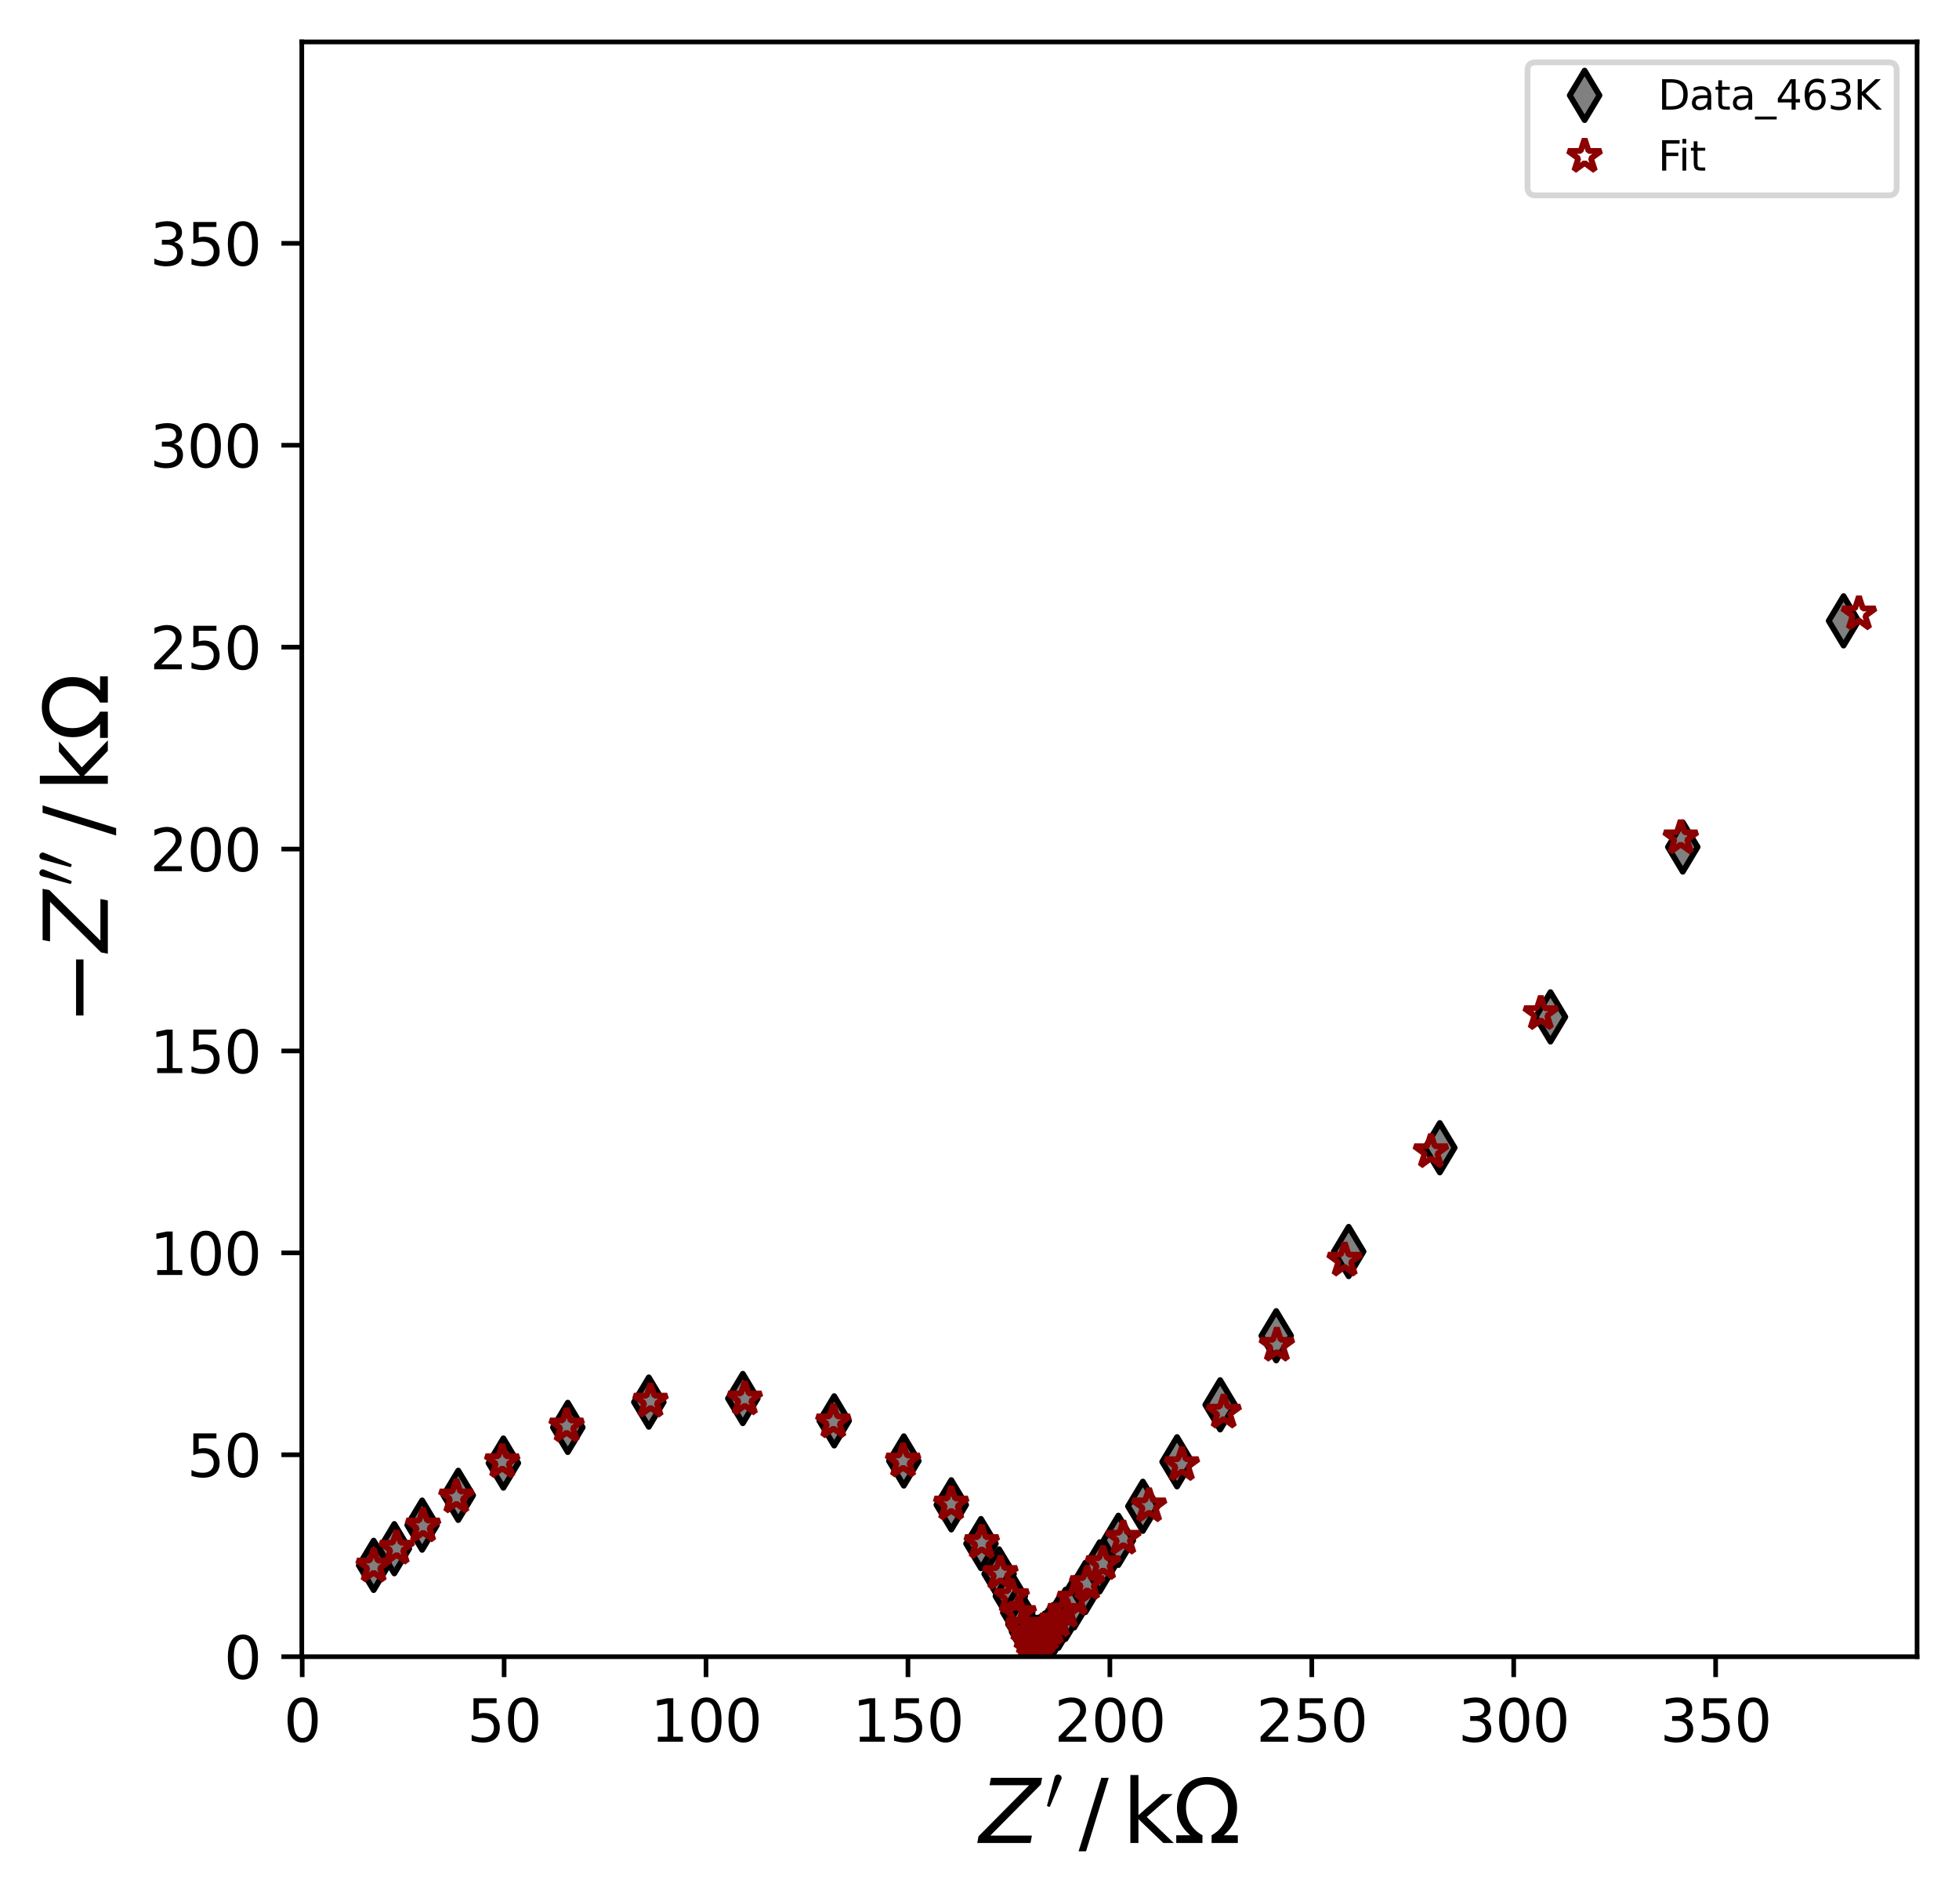<?xml version="1.0" encoding="utf-8" standalone="no"?>
<!DOCTYPE svg PUBLIC "-//W3C//DTD SVG 1.1//EN"
  "http://www.w3.org/Graphics/SVG/1.1/DTD/svg11.dtd">
<svg xmlns:xlink="http://www.w3.org/1999/xlink" width="336.274pt" height="326.795pt" viewBox="0 0 336.274 326.795" xmlns="http://www.w3.org/2000/svg" version="1.1">
 <defs>
  <style type="text/css">*{stroke-linejoin: round; stroke-linecap: butt}</style>
 </defs>
 <g id="figure_1">
  <g id="patch_1">
   <path d="M 0 326.795 
L 336.274 326.795 
L 336.274 0 
L 0 0 
z
" style="fill: #ffffff"/>
  </g>
  <g id="axes_1">
   <g id="patch_2">
    <path d="M 51.805 284.4 
L 329.074 284.4 
L 329.074 7.2 
L 51.805 7.2 
z
" style="fill: #ffffff"/>
   </g>
   <g id="matplotlib.axis_1">
    <g id="xtick_1">
     <g id="line2d_1">
      <defs>
       <path id="m4d50054635" d="M 0 0 
L 0 3.5 
" style="stroke: #000000; stroke-width: 0.8"/>
      </defs>
      <g>
       <use xlink:href="#m4d50054635" x="51.874" y="284.4" style="stroke: #000000; stroke-width: 0.8"/>
      </g>
     </g>
     <g id="text_1">
      <!-- 0 -->
      <g transform="translate(48.693 298.998) scale(0.1 -0.1)">
       <defs>
        <path id="DejaVuSans-30" d="M 2034 4250 
Q 1547 4250 1301 3770 
Q 1056 3291 1056 2328 
Q 1056 1369 1301 889 
Q 1547 409 2034 409 
Q 2525 409 2770 889 
Q 3016 1369 3016 2328 
Q 3016 3291 2770 3770 
Q 2525 4250 2034 4250 
z
M 2034 4750 
Q 2819 4750 3233 4129 
Q 3647 3509 3647 2328 
Q 3647 1150 3233 529 
Q 2819 -91 2034 -91 
Q 1250 -91 836 529 
Q 422 1150 422 2328 
Q 422 3509 836 4129 
Q 1250 4750 2034 4750 
z
" transform="scale(0.016)"/>
       </defs>
       <use xlink:href="#DejaVuSans-30"/>
      </g>
     </g>
    </g>
    <g id="xtick_2">
     <g id="line2d_2">
      <g>
       <use xlink:href="#m4d50054635" x="86.535" y="284.4" style="stroke: #000000; stroke-width: 0.8"/>
      </g>
     </g>
     <g id="text_2">
      <!-- 50 -->
      <g transform="translate(80.172 298.998) scale(0.1 -0.1)">
       <defs>
        <path id="DejaVuSans-35" d="M 691 4666 
L 3169 4666 
L 3169 4134 
L 1269 4134 
L 1269 2991 
Q 1406 3038 1543 3061 
Q 1681 3084 1819 3084 
Q 2600 3084 3056 2656 
Q 3513 2228 3513 1497 
Q 3513 744 3044 326 
Q 2575 -91 1722 -91 
Q 1428 -91 1123 -41 
Q 819 9 494 109 
L 494 744 
Q 775 591 1075 516 
Q 1375 441 1709 441 
Q 2250 441 2565 725 
Q 2881 1009 2881 1497 
Q 2881 1984 2565 2268 
Q 2250 2553 1709 2553 
Q 1456 2553 1204 2497 
Q 953 2441 691 2322 
L 691 4666 
z
" transform="scale(0.016)"/>
       </defs>
       <use xlink:href="#DejaVuSans-35"/>
       <use xlink:href="#DejaVuSans-30" transform="translate(63.623 0)"/>
      </g>
     </g>
    </g>
    <g id="xtick_3">
     <g id="line2d_3">
      <g>
       <use xlink:href="#m4d50054635" x="121.195" y="284.4" style="stroke: #000000; stroke-width: 0.8"/>
      </g>
     </g>
     <g id="text_3">
      <!-- 100 -->
      <g transform="translate(111.652 298.998) scale(0.1 -0.1)">
       <defs>
        <path id="DejaVuSans-31" d="M 794 531 
L 1825 531 
L 1825 4091 
L 703 3866 
L 703 4441 
L 1819 4666 
L 2450 4666 
L 2450 531 
L 3481 531 
L 3481 0 
L 794 0 
L 794 531 
z
" transform="scale(0.016)"/>
       </defs>
       <use xlink:href="#DejaVuSans-31"/>
       <use xlink:href="#DejaVuSans-30" transform="translate(63.623 0)"/>
       <use xlink:href="#DejaVuSans-30" transform="translate(127.246 0)"/>
      </g>
     </g>
    </g>
    <g id="xtick_4">
     <g id="line2d_4">
      <g>
       <use xlink:href="#m4d50054635" x="155.856" y="284.4" style="stroke: #000000; stroke-width: 0.8"/>
      </g>
     </g>
     <g id="text_4">
      <!-- 150 -->
      <g transform="translate(146.312 298.998) scale(0.1 -0.1)">
       <use xlink:href="#DejaVuSans-31"/>
       <use xlink:href="#DejaVuSans-35" transform="translate(63.623 0)"/>
       <use xlink:href="#DejaVuSans-30" transform="translate(127.246 0)"/>
      </g>
     </g>
    </g>
    <g id="xtick_5">
     <g id="line2d_5">
      <g>
       <use xlink:href="#m4d50054635" x="190.517" y="284.4" style="stroke: #000000; stroke-width: 0.8"/>
      </g>
     </g>
     <g id="text_5">
      <!-- 200 -->
      <g transform="translate(180.973 298.998) scale(0.1 -0.1)">
       <defs>
        <path id="DejaVuSans-32" d="M 1228 531 
L 3431 531 
L 3431 0 
L 469 0 
L 469 531 
Q 828 903 1448 1529 
Q 2069 2156 2228 2338 
Q 2531 2678 2651 2914 
Q 2772 3150 2772 3378 
Q 2772 3750 2511 3984 
Q 2250 4219 1831 4219 
Q 1534 4219 1204 4116 
Q 875 4013 500 3803 
L 500 4441 
Q 881 4594 1212 4672 
Q 1544 4750 1819 4750 
Q 2544 4750 2975 4387 
Q 3406 4025 3406 3419 
Q 3406 3131 3298 2873 
Q 3191 2616 2906 2266 
Q 2828 2175 2409 1742 
Q 1991 1309 1228 531 
z
" transform="scale(0.016)"/>
       </defs>
       <use xlink:href="#DejaVuSans-32"/>
       <use xlink:href="#DejaVuSans-30" transform="translate(63.623 0)"/>
       <use xlink:href="#DejaVuSans-30" transform="translate(127.246 0)"/>
      </g>
     </g>
    </g>
    <g id="xtick_6">
     <g id="line2d_6">
      <g>
       <use xlink:href="#m4d50054635" x="225.178" y="284.4" style="stroke: #000000; stroke-width: 0.8"/>
      </g>
     </g>
     <g id="text_6">
      <!-- 250 -->
      <g transform="translate(215.634 298.998) scale(0.1 -0.1)">
       <use xlink:href="#DejaVuSans-32"/>
       <use xlink:href="#DejaVuSans-35" transform="translate(63.623 0)"/>
       <use xlink:href="#DejaVuSans-30" transform="translate(127.246 0)"/>
      </g>
     </g>
    </g>
    <g id="xtick_7">
     <g id="line2d_7">
      <g>
       <use xlink:href="#m4d50054635" x="259.838" y="284.4" style="stroke: #000000; stroke-width: 0.8"/>
      </g>
     </g>
     <g id="text_7">
      <!-- 300 -->
      <g transform="translate(250.295 298.998) scale(0.1 -0.1)">
       <defs>
        <path id="DejaVuSans-33" d="M 2597 2516 
Q 3050 2419 3304 2112 
Q 3559 1806 3559 1356 
Q 3559 666 3084 287 
Q 2609 -91 1734 -91 
Q 1441 -91 1130 -33 
Q 819 25 488 141 
L 488 750 
Q 750 597 1062 519 
Q 1375 441 1716 441 
Q 2309 441 2620 675 
Q 2931 909 2931 1356 
Q 2931 1769 2642 2001 
Q 2353 2234 1838 2234 
L 1294 2234 
L 1294 2753 
L 1863 2753 
Q 2328 2753 2575 2939 
Q 2822 3125 2822 3475 
Q 2822 3834 2567 4026 
Q 2313 4219 1838 4219 
Q 1578 4219 1281 4162 
Q 984 4106 628 3988 
L 628 4550 
Q 988 4650 1302 4700 
Q 1616 4750 1894 4750 
Q 2613 4750 3031 4423 
Q 3450 4097 3450 3541 
Q 3450 3153 3228 2886 
Q 3006 2619 2597 2516 
z
" transform="scale(0.016)"/>
       </defs>
       <use xlink:href="#DejaVuSans-33"/>
       <use xlink:href="#DejaVuSans-30" transform="translate(63.623 0)"/>
       <use xlink:href="#DejaVuSans-30" transform="translate(127.246 0)"/>
      </g>
     </g>
    </g>
    <g id="xtick_8">
     <g id="line2d_8">
      <g>
       <use xlink:href="#m4d50054635" x="294.499" y="284.4" style="stroke: #000000; stroke-width: 0.8"/>
      </g>
     </g>
     <g id="text_8">
      <!-- 350 -->
      <g transform="translate(284.955 298.998) scale(0.1 -0.1)">
       <use xlink:href="#DejaVuSans-33"/>
       <use xlink:href="#DejaVuSans-35" transform="translate(63.623 0)"/>
       <use xlink:href="#DejaVuSans-30" transform="translate(127.246 0)"/>
      </g>
     </g>
    </g>
    <g id="text_9">
     <!-- $ \mathit{Z^{\prime}} \,/\, \mathrm{k\Omega}$ -->
     <g transform="translate(168.089 316.476) scale(0.15 -0.15)">
      <defs>
       <path id="DejaVuSans-Oblique-5a" d="M 838 4666 
L 4500 4666 
L 4409 4184 
L 794 531 
L 3769 531 
L 3669 0 
L -141 0 
L -50 481 
L 3566 4134 
L 738 4134 
L 838 4666 
z
" transform="scale(0.016)"/>
       <path id="Cmsy10-30" d="M 225 347 
Q 184 359 184 409 
L 966 3316 
Q 1003 3434 1093 3506 
Q 1184 3578 1300 3578 
Q 1450 3578 1564 3479 
Q 1678 3381 1678 3231 
Q 1678 3166 1644 3084 
L 488 319 
Q 466 275 428 275 
Q 394 275 320 306 
Q 247 338 225 347 
z
" transform="scale(0.016)"/>
       <path id="DejaVuSans-2f" d="M 1625 4666 
L 2156 4666 
L 531 -594 
L 0 -594 
L 1625 4666 
z
" transform="scale(0.016)"/>
       <path id="DejaVuSans-6b" d="M 581 4863 
L 1159 4863 
L 1159 1991 
L 2875 3500 
L 3609 3500 
L 1753 1863 
L 3688 0 
L 2938 0 
L 1159 1709 
L 1159 0 
L 581 0 
L 581 4863 
z
" transform="scale(0.016)"/>
       <path id="DejaVuSans-3a9" d="M 4647 556 
L 4647 0 
L 2772 0 
L 2772 556 
Q 3325 859 3634 1378 
Q 3944 1897 3944 2528 
Q 3944 3278 3531 3731 
Q 3119 4184 2444 4184 
Q 1769 4184 1355 3729 
Q 941 3275 941 2528 
Q 941 1897 1250 1378 
Q 1563 859 2119 556 
L 2119 0 
L 244 0 
L 244 556 
L 1241 556 
Q 747 991 519 1456 
Q 294 1922 294 2497 
Q 294 3491 894 4106 
Q 1491 4722 2444 4722 
Q 3391 4722 3994 4106 
Q 4594 3494 4594 2528 
Q 4594 1922 4372 1459 
Q 4150 997 3647 556 
L 4647 556 
z
" transform="scale(0.016)"/>
      </defs>
      <use xlink:href="#DejaVuSans-Oblique-5a" transform="translate(0 0.584)"/>
      <use xlink:href="#Cmsy10-30" transform="translate(75.523 38.866) scale(0.7)"/>
      <use xlink:href="#DejaVuSans-2f" transform="translate(113.736 0.584)"/>
      <use xlink:href="#DejaVuSans-6b" transform="translate(163.663 0.584)"/>
      <use xlink:href="#DejaVuSans-3a9" transform="translate(221.573 0.584)"/>
     </g>
    </g>
   </g>
   <g id="matplotlib.axis_2">
    <g id="ytick_1">
     <g id="line2d_9">
      <defs>
       <path id="m00936061aa" d="M 0 0 
L -3.5 0 
" style="stroke: #000000; stroke-width: 0.8"/>
      </defs>
      <g>
       <use xlink:href="#m00936061aa" x="51.805" y="284.4" style="stroke: #000000; stroke-width: 0.8"/>
      </g>
     </g>
     <g id="text_10">
      <!-- 0 -->
      <g transform="translate(38.442 288.199) scale(0.1 -0.1)">
       <use xlink:href="#DejaVuSans-30"/>
      </g>
     </g>
    </g>
    <g id="ytick_2">
     <g id="line2d_10">
      <g>
       <use xlink:href="#m00936061aa" x="51.805" y="249.739" style="stroke: #000000; stroke-width: 0.8"/>
      </g>
     </g>
     <g id="text_11">
      <!-- 50 -->
      <g transform="translate(32.08 253.538) scale(0.1 -0.1)">
       <use xlink:href="#DejaVuSans-35"/>
       <use xlink:href="#DejaVuSans-30" transform="translate(63.623 0)"/>
      </g>
     </g>
    </g>
    <g id="ytick_3">
     <g id="line2d_11">
      <g>
       <use xlink:href="#m00936061aa" x="51.805" y="215.079" style="stroke: #000000; stroke-width: 0.8"/>
      </g>
     </g>
     <g id="text_12">
      <!-- 100 -->
      <g transform="translate(25.717 218.878) scale(0.1 -0.1)">
       <use xlink:href="#DejaVuSans-31"/>
       <use xlink:href="#DejaVuSans-30" transform="translate(63.623 0)"/>
       <use xlink:href="#DejaVuSans-30" transform="translate(127.246 0)"/>
      </g>
     </g>
    </g>
    <g id="ytick_4">
     <g id="line2d_12">
      <g>
       <use xlink:href="#m00936061aa" x="51.805" y="180.418" style="stroke: #000000; stroke-width: 0.8"/>
      </g>
     </g>
     <g id="text_13">
      <!-- 150 -->
      <g transform="translate(25.717 184.217) scale(0.1 -0.1)">
       <use xlink:href="#DejaVuSans-31"/>
       <use xlink:href="#DejaVuSans-35" transform="translate(63.623 0)"/>
       <use xlink:href="#DejaVuSans-30" transform="translate(127.246 0)"/>
      </g>
     </g>
    </g>
    <g id="ytick_5">
     <g id="line2d_13">
      <g>
       <use xlink:href="#m00936061aa" x="51.805" y="145.757" style="stroke: #000000; stroke-width: 0.8"/>
      </g>
     </g>
     <g id="text_14">
      <!-- 200 -->
      <g transform="translate(25.717 149.556) scale(0.1 -0.1)">
       <use xlink:href="#DejaVuSans-32"/>
       <use xlink:href="#DejaVuSans-30" transform="translate(63.623 0)"/>
       <use xlink:href="#DejaVuSans-30" transform="translate(127.246 0)"/>
      </g>
     </g>
    </g>
    <g id="ytick_6">
     <g id="line2d_14">
      <g>
       <use xlink:href="#m00936061aa" x="51.805" y="111.096" style="stroke: #000000; stroke-width: 0.8"/>
      </g>
     </g>
     <g id="text_15">
      <!-- 250 -->
      <g transform="translate(25.717 114.896) scale(0.1 -0.1)">
       <use xlink:href="#DejaVuSans-32"/>
       <use xlink:href="#DejaVuSans-35" transform="translate(63.623 0)"/>
       <use xlink:href="#DejaVuSans-30" transform="translate(127.246 0)"/>
      </g>
     </g>
    </g>
    <g id="ytick_7">
     <g id="line2d_15">
      <g>
       <use xlink:href="#m00936061aa" x="51.805" y="76.436" style="stroke: #000000; stroke-width: 0.8"/>
      </g>
     </g>
     <g id="text_16">
      <!-- 300 -->
      <g transform="translate(25.717 80.235) scale(0.1 -0.1)">
       <use xlink:href="#DejaVuSans-33"/>
       <use xlink:href="#DejaVuSans-30" transform="translate(63.623 0)"/>
       <use xlink:href="#DejaVuSans-30" transform="translate(127.246 0)"/>
      </g>
     </g>
    </g>
    <g id="ytick_8">
     <g id="line2d_16">
      <g>
       <use xlink:href="#m00936061aa" x="51.805" y="41.775" style="stroke: #000000; stroke-width: 0.8"/>
      </g>
     </g>
     <g id="text_17">
      <!-- 350 -->
      <g transform="translate(25.717 45.574) scale(0.1 -0.1)">
       <use xlink:href="#DejaVuSans-33"/>
       <use xlink:href="#DejaVuSans-35" transform="translate(63.623 0)"/>
       <use xlink:href="#DejaVuSans-30" transform="translate(127.246 0)"/>
      </g>
     </g>
    </g>
    <g id="text_18">
     <!-- $ \mathit{-Z^{\prime\prime}} \,/\, \mathrm{k\Omega}$ -->
     <g transform="translate(18.598 175.95) rotate(-90) scale(0.15 -0.15)">
      <defs>
       <path id="DejaVuSans-2212" d="M 678 2272 
L 4684 2272 
L 4684 1741 
L 678 1741 
L 678 2272 
z
" transform="scale(0.016)"/>
      </defs>
      <use xlink:href="#DejaVuSans-2212" transform="translate(0 0.584)"/>
      <use xlink:href="#DejaVuSans-Oblique-5a" transform="translate(83.789 0.584)"/>
      <use xlink:href="#Cmsy10-30" transform="translate(159.312 38.866) scale(0.7)"/>
      <use xlink:href="#Cmsy10-30" transform="translate(178.555 38.866) scale(0.7)"/>
      <use xlink:href="#DejaVuSans-2f" transform="translate(216.768 0.584)"/>
      <use xlink:href="#DejaVuSans-6b" transform="translate(266.695 0.584)"/>
      <use xlink:href="#DejaVuSans-3a9" transform="translate(324.605 0.584)"/>
     </g>
    </g>
   </g>
   <g id="line2d_17">
    <defs>
     <path id="m775c0f35b8" d="M 0 4.243 
L 2.546 0 
L 0 -4.243 
L -2.546 0 
z
" style="stroke: #000000; stroke-linejoin: miter"/>
    </defs>
    <g clip-path="url(#p5b844a8543)">
     <use xlink:href="#m775c0f35b8" x="64.14" y="268.725" style="fill: #808080; stroke: #000000; stroke-linejoin: miter"/>
     <use xlink:href="#m775c0f35b8" x="67.689" y="265.865" style="fill: #808080; stroke: #000000; stroke-linejoin: miter"/>
     <use xlink:href="#m775c0f35b8" x="72.46" y="261.817" style="fill: #808080; stroke: #000000; stroke-linejoin: miter"/>
     <use xlink:href="#m775c0f35b8" x="78.662" y="256.701" style="fill: #808080; stroke: #000000; stroke-linejoin: miter"/>
     <use xlink:href="#m775c0f35b8" x="86.408" y="251.165" style="fill: #808080; stroke: #000000; stroke-linejoin: miter"/>
     <use xlink:href="#m775c0f35b8" x="97.465" y="245.039" style="fill: #808080; stroke: #000000; stroke-linejoin: miter"/>
     <use xlink:href="#m775c0f35b8" x="111.372" y="240.698" style="fill: #808080; stroke: #000000; stroke-linejoin: miter"/>
     <use xlink:href="#m775c0f35b8" x="127.51" y="240.081" style="fill: #808080; stroke: #000000; stroke-linejoin: miter"/>
     <use xlink:href="#m775c0f35b8" x="143.195" y="243.92" style="fill: #808080; stroke: #000000; stroke-linejoin: miter"/>
     <use xlink:href="#m775c0f35b8" x="155.147" y="250.804" style="fill: #808080; stroke: #000000; stroke-linejoin: miter"/>
     <use xlink:href="#m775c0f35b8" x="163.294" y="258.331" style="fill: #808080; stroke: #000000; stroke-linejoin: miter"/>
     <use xlink:href="#m775c0f35b8" x="168.391" y="264.99" style="fill: #808080; stroke: #000000; stroke-linejoin: miter"/>
     <use xlink:href="#m775c0f35b8" x="171.501" y="270.19" style="fill: #808080; stroke: #000000; stroke-linejoin: miter"/>
     <use xlink:href="#m775c0f35b8" x="173.438" y="274.023" style="fill: #808080; stroke: #000000; stroke-linejoin: miter"/>
     <use xlink:href="#m775c0f35b8" x="174.704" y="276.829" style="fill: #808080; stroke: #000000; stroke-linejoin: miter"/>
     <use xlink:href="#m775c0f35b8" x="175.587" y="278.814" style="fill: #808080; stroke: #000000; stroke-linejoin: miter"/>
     <use xlink:href="#m775c0f35b8" x="176.221" y="280.153" style="fill: #808080; stroke: #000000; stroke-linejoin: miter"/>
     <use xlink:href="#m775c0f35b8" x="176.68" y="281.085" style="fill: #808080; stroke: #000000; stroke-linejoin: miter"/>
     <use xlink:href="#m775c0f35b8" x="177.205" y="281.572" style="fill: #808080; stroke: #000000; stroke-linejoin: miter"/>
     <use xlink:href="#m775c0f35b8" x="177.614" y="281.887" style="fill: #808080; stroke: #000000; stroke-linejoin: miter"/>
     <use xlink:href="#m775c0f35b8" x="178.045" y="281.962" style="fill: #808080; stroke: #000000; stroke-linejoin: miter"/>
     <use xlink:href="#m775c0f35b8" x="178.357" y="281.887" style="fill: #808080; stroke: #000000; stroke-linejoin: miter"/>
     <use xlink:href="#m775c0f35b8" x="178.8" y="281.636" style="fill: #808080; stroke: #000000; stroke-linejoin: miter"/>
     <use xlink:href="#m775c0f35b8" x="179.343" y="281.217" style="fill: #808080; stroke: #000000; stroke-linejoin: miter"/>
     <use xlink:href="#m775c0f35b8" x="179.971" y="280.611" style="fill: #808080; stroke: #000000; stroke-linejoin: miter"/>
     <use xlink:href="#m775c0f35b8" x="180.747" y="279.781" style="fill: #808080; stroke: #000000; stroke-linejoin: miter"/>
     <use xlink:href="#m775c0f35b8" x="181.701" y="278.643" style="fill: #808080; stroke: #000000; stroke-linejoin: miter"/>
     <use xlink:href="#m775c0f35b8" x="182.898" y="277.133" style="fill: #808080; stroke: #000000; stroke-linejoin: miter"/>
     <use xlink:href="#m775c0f35b8" x="184.392" y="275.163" style="fill: #808080; stroke: #000000; stroke-linejoin: miter"/>
     <use xlink:href="#m775c0f35b8" x="186.312" y="272.515" style="fill: #808080; stroke: #000000; stroke-linejoin: miter"/>
     <use xlink:href="#m775c0f35b8" x="188.764" y="268.992" style="fill: #808080; stroke: #000000; stroke-linejoin: miter"/>
     <use xlink:href="#m775c0f35b8" x="191.977" y="264.424" style="fill: #808080; stroke: #000000; stroke-linejoin: miter"/>
     <use xlink:href="#m775c0f35b8" x="196.176" y="258.581" style="fill: #808080; stroke: #000000; stroke-linejoin: miter"/>
     <use xlink:href="#m775c0f35b8" x="202.047" y="250.945" style="fill: #808080; stroke: #000000; stroke-linejoin: miter"/>
     <use xlink:href="#m775c0f35b8" x="209.447" y="241.167" style="fill: #808080; stroke: #000000; stroke-linejoin: miter"/>
     <use xlink:href="#m775c0f35b8" x="219.07" y="229.308" style="fill: #808080; stroke: #000000; stroke-linejoin: miter"/>
     <use xlink:href="#m775c0f35b8" x="231.507" y="214.85" style="fill: #808080; stroke: #000000; stroke-linejoin: miter"/>
     <use xlink:href="#m775c0f35b8" x="247.15" y="197.031" style="fill: #808080; stroke: #000000; stroke-linejoin: miter"/>
     <use xlink:href="#m775c0f35b8" x="266.147" y="174.571" style="fill: #808080; stroke: #000000; stroke-linejoin: miter"/>
     <use xlink:href="#m775c0f35b8" x="288.859" y="145.405" style="fill: #808080; stroke: #000000; stroke-linejoin: miter"/>
     <use xlink:href="#m775c0f35b8" x="316.458" y="106.582" style="fill: #808080; stroke: #000000; stroke-linejoin: miter"/>
    </g>
   </g>
   <g id="line2d_18">
    <defs>
     <path id="m721c262cd8" d="M 0 -3 
L -0.674 -0.927 
L -2.853 -0.927 
L -1.09 0.354 
L -1.763 2.427 
L -0 1.146 
L 1.763 2.427 
L 1.09 0.354 
L 2.853 -0.927 
L 0.674 -0.927 
z
" style="stroke: #8b0000; stroke-linejoin: bevel"/>
    </defs>
    <g clip-path="url(#p5b844a8543)">
     <use xlink:href="#m721c262cd8" x="64.143" y="268.821" style="fill-opacity: 0; stroke: #8b0000; stroke-linejoin: bevel"/>
     <use xlink:href="#m721c262cd8" x="68.088" y="265.764" style="fill-opacity: 0; stroke: #8b0000; stroke-linejoin: bevel"/>
     <use xlink:href="#m721c262cd8" x="72.628" y="261.949" style="fill-opacity: 0; stroke: #8b0000; stroke-linejoin: bevel"/>
     <use xlink:href="#m721c262cd8" x="78.337" y="256.972" style="fill-opacity: 0; stroke: #8b0000; stroke-linejoin: bevel"/>
     <use xlink:href="#m721c262cd8" x="86.211" y="250.919" style="fill-opacity: 0; stroke: #8b0000; stroke-linejoin: bevel"/>
     <use xlink:href="#m721c262cd8" x="97.269" y="244.78" style="fill-opacity: 0; stroke: #8b0000; stroke-linejoin: bevel"/>
     <use xlink:href="#m721c262cd8" x="111.666" y="240.522" style="fill-opacity: 0; stroke: #8b0000; stroke-linejoin: bevel"/>
     <use xlink:href="#m721c262cd8" x="127.857" y="240.142" style="fill-opacity: 0; stroke: #8b0000; stroke-linejoin: bevel"/>
     <use xlink:href="#m721c262cd8" x="143.044" y="244.074" style="fill-opacity: 0; stroke: #8b0000; stroke-linejoin: bevel"/>
     <use xlink:href="#m721c262cd8" x="155.018" y="250.794" style="fill-opacity: 0; stroke: #8b0000; stroke-linejoin: bevel"/>
     <use xlink:href="#m721c262cd8" x="163.278" y="258.181" style="fill-opacity: 0; stroke: #8b0000; stroke-linejoin: bevel"/>
     <use xlink:href="#m721c262cd8" x="168.522" y="264.799" style="fill-opacity: 0; stroke: #8b0000; stroke-linejoin: bevel"/>
     <use xlink:href="#m721c262cd8" x="171.725" y="270.103" style="fill-opacity: 0; stroke: #8b0000; stroke-linejoin: bevel"/>
     <use xlink:href="#m721c262cd8" x="173.673" y="274.091" style="fill-opacity: 0; stroke: #8b0000; stroke-linejoin: bevel"/>
     <use xlink:href="#m721c262cd8" x="174.883" y="276.974" style="fill-opacity: 0; stroke: #8b0000; stroke-linejoin: bevel"/>
     <use xlink:href="#m721c262cd8" x="175.666" y="278.999" style="fill-opacity: 0; stroke: #8b0000; stroke-linejoin: bevel"/>
     <use xlink:href="#m721c262cd8" x="176.206" y="280.381" style="fill-opacity: 0; stroke: #8b0000; stroke-linejoin: bevel"/>
     <use xlink:href="#m721c262cd8" x="176.611" y="281.285" style="fill-opacity: 0; stroke: #8b0000; stroke-linejoin: bevel"/>
     <use xlink:href="#m721c262cd8" x="176.95" y="281.833" style="fill-opacity: 0; stroke: #8b0000; stroke-linejoin: bevel"/>
     <use xlink:href="#m721c262cd8" x="177.266" y="282.107" style="fill-opacity: 0; stroke: #8b0000; stroke-linejoin: bevel"/>
     <use xlink:href="#m721c262cd8" x="177.593" y="282.16" style="fill-opacity: 0; stroke: #8b0000; stroke-linejoin: bevel"/>
     <use xlink:href="#m721c262cd8" x="177.96" y="282.02" style="fill-opacity: 0; stroke: #8b0000; stroke-linejoin: bevel"/>
     <use xlink:href="#m721c262cd8" x="178.394" y="281.697" style="fill-opacity: 0; stroke: #8b0000; stroke-linejoin: bevel"/>
     <use xlink:href="#m721c262cd8" x="178.923" y="281.186" style="fill-opacity: 0; stroke: #8b0000; stroke-linejoin: bevel"/>
     <use xlink:href="#m721c262cd8" x="179.581" y="280.466" style="fill-opacity: 0; stroke: #8b0000; stroke-linejoin: bevel"/>
     <use xlink:href="#m721c262cd8" x="180.408" y="279.5" style="fill-opacity: 0; stroke: #8b0000; stroke-linejoin: bevel"/>
     <use xlink:href="#m721c262cd8" x="181.454" y="278.237" style="fill-opacity: 0; stroke: #8b0000; stroke-linejoin: bevel"/>
     <use xlink:href="#m721c262cd8" x="182.782" y="276.605" style="fill-opacity: 0; stroke: #8b0000; stroke-linejoin: bevel"/>
     <use xlink:href="#m721c262cd8" x="184.468" y="274.51" style="fill-opacity: 0; stroke: #8b0000; stroke-linejoin: bevel"/>
     <use xlink:href="#m721c262cd8" x="186.613" y="271.832" style="fill-opacity: 0; stroke: #8b0000; stroke-linejoin: bevel"/>
     <use xlink:href="#m721c262cd8" x="189.343" y="268.413" style="fill-opacity: 0; stroke: #8b0000; stroke-linejoin: bevel"/>
     <use xlink:href="#m721c262cd8" x="192.818" y="264.054" style="fill-opacity: 0; stroke: #8b0000; stroke-linejoin: bevel"/>
     <use xlink:href="#m721c262cd8" x="197.242" y="258.5" style="fill-opacity: 0; stroke: #8b0000; stroke-linejoin: bevel"/>
     <use xlink:href="#m721c262cd8" x="202.876" y="251.424" style="fill-opacity: 0; stroke: #8b0000; stroke-linejoin: bevel"/>
     <use xlink:href="#m721c262cd8" x="210.05" y="242.412" style="fill-opacity: 0; stroke: #8b0000; stroke-linejoin: bevel"/>
     <use xlink:href="#m721c262cd8" x="219.184" y="230.935" style="fill-opacity: 0; stroke: #8b0000; stroke-linejoin: bevel"/>
     <use xlink:href="#m721c262cd8" x="230.817" y="216.317" style="fill-opacity: 0; stroke: #8b0000; stroke-linejoin: bevel"/>
     <use xlink:href="#m721c262cd8" x="245.628" y="197.705" style="fill-opacity: 0; stroke: #8b0000; stroke-linejoin: bevel"/>
     <use xlink:href="#m721c262cd8" x="264.489" y="174.003" style="fill-opacity: 0; stroke: #8b0000; stroke-linejoin: bevel"/>
     <use xlink:href="#m721c262cd8" x="288.511" y="143.816" style="fill-opacity: 0; stroke: #8b0000; stroke-linejoin: bevel"/>
     <use xlink:href="#m721c262cd8" x="319.098" y="105.378" style="fill-opacity: 0; stroke: #8b0000; stroke-linejoin: bevel"/>
    </g>
   </g>
   <g id="patch_3">
    <path d="M 51.805 284.4 
L 51.805 7.2 
" style="fill: none; stroke: #000000; stroke-width: 0.8; stroke-linejoin: miter; stroke-linecap: square"/>
   </g>
   <g id="patch_4">
    <path d="M 329.074 284.4 
L 329.074 7.2 
" style="fill: none; stroke: #000000; stroke-width: 0.8; stroke-linejoin: miter; stroke-linecap: square"/>
   </g>
   <g id="patch_5">
    <path d="M 51.805 284.4 
L 329.074 284.4 
" style="fill: none; stroke: #000000; stroke-width: 0.8; stroke-linejoin: miter; stroke-linecap: square"/>
   </g>
   <g id="patch_6">
    <path d="M 51.805 7.2 
L 329.074 7.2 
" style="fill: none; stroke: #000000; stroke-width: 0.8; stroke-linejoin: miter; stroke-linecap: square"/>
   </g>
   <g id="legend_1">
    <g id="patch_7">
     <path d="M 263.609 33.544 
L 324.174 33.544 
Q 325.574 33.544 325.574 32.144 
L 325.574 12.1 
Q 325.574 10.7 324.174 10.7 
L 263.609 10.7 
Q 262.209 10.7 262.209 12.1 
L 262.209 32.144 
Q 262.209 33.544 263.609 33.544 
z
" style="fill: #ffffff; opacity: 0.8; stroke: #cccccc; stroke-linejoin: miter"/>
    </g>
    <g id="line2d_19">
     <g>
      <use xlink:href="#m775c0f35b8" x="272.009" y="16.369" style="fill: #808080; stroke: #000000; stroke-linejoin: miter"/>
     </g>
    </g>
    <g id="text_19">
     <!-- Data_463K -->
     <g transform="translate(284.609 18.819) scale(0.07 -0.07)">
      <defs>
       <path id="DejaVuSans-44" d="M 1259 4147 
L 1259 519 
L 2022 519 
Q 2988 519 3436 956 
Q 3884 1394 3884 2338 
Q 3884 3275 3436 3711 
Q 2988 4147 2022 4147 
L 1259 4147 
z
M 628 4666 
L 1925 4666 
Q 3281 4666 3915 4102 
Q 4550 3538 4550 2338 
Q 4550 1131 3912 565 
Q 3275 0 1925 0 
L 628 0 
L 628 4666 
z
" transform="scale(0.016)"/>
       <path id="DejaVuSans-61" d="M 2194 1759 
Q 1497 1759 1228 1600 
Q 959 1441 959 1056 
Q 959 750 1161 570 
Q 1363 391 1709 391 
Q 2188 391 2477 730 
Q 2766 1069 2766 1631 
L 2766 1759 
L 2194 1759 
z
M 3341 1997 
L 3341 0 
L 2766 0 
L 2766 531 
Q 2569 213 2275 61 
Q 1981 -91 1556 -91 
Q 1019 -91 701 211 
Q 384 513 384 1019 
Q 384 1609 779 1909 
Q 1175 2209 1959 2209 
L 2766 2209 
L 2766 2266 
Q 2766 2663 2505 2880 
Q 2244 3097 1772 3097 
Q 1472 3097 1187 3025 
Q 903 2953 641 2809 
L 641 3341 
Q 956 3463 1253 3523 
Q 1550 3584 1831 3584 
Q 2591 3584 2966 3190 
Q 3341 2797 3341 1997 
z
" transform="scale(0.016)"/>
       <path id="DejaVuSans-74" d="M 1172 4494 
L 1172 3500 
L 2356 3500 
L 2356 3053 
L 1172 3053 
L 1172 1153 
Q 1172 725 1289 603 
Q 1406 481 1766 481 
L 2356 481 
L 2356 0 
L 1766 0 
Q 1100 0 847 248 
Q 594 497 594 1153 
L 594 3053 
L 172 3053 
L 172 3500 
L 594 3500 
L 594 4494 
L 1172 4494 
z
" transform="scale(0.016)"/>
       <path id="DejaVuSans-5f" d="M 3263 -1063 
L 3263 -1509 
L -63 -1509 
L -63 -1063 
L 3263 -1063 
z
" transform="scale(0.016)"/>
       <path id="DejaVuSans-34" d="M 2419 4116 
L 825 1625 
L 2419 1625 
L 2419 4116 
z
M 2253 4666 
L 3047 4666 
L 3047 1625 
L 3713 1625 
L 3713 1100 
L 3047 1100 
L 3047 0 
L 2419 0 
L 2419 1100 
L 313 1100 
L 313 1709 
L 2253 4666 
z
" transform="scale(0.016)"/>
       <path id="DejaVuSans-36" d="M 2113 2584 
Q 1688 2584 1439 2293 
Q 1191 2003 1191 1497 
Q 1191 994 1439 701 
Q 1688 409 2113 409 
Q 2538 409 2786 701 
Q 3034 994 3034 1497 
Q 3034 2003 2786 2293 
Q 2538 2584 2113 2584 
z
M 3366 4563 
L 3366 3988 
Q 3128 4100 2886 4159 
Q 2644 4219 2406 4219 
Q 1781 4219 1451 3797 
Q 1122 3375 1075 2522 
Q 1259 2794 1537 2939 
Q 1816 3084 2150 3084 
Q 2853 3084 3261 2657 
Q 3669 2231 3669 1497 
Q 3669 778 3244 343 
Q 2819 -91 2113 -91 
Q 1303 -91 875 529 
Q 447 1150 447 2328 
Q 447 3434 972 4092 
Q 1497 4750 2381 4750 
Q 2619 4750 2861 4703 
Q 3103 4656 3366 4563 
z
" transform="scale(0.016)"/>
       <path id="DejaVuSans-4b" d="M 628 4666 
L 1259 4666 
L 1259 2694 
L 3353 4666 
L 4166 4666 
L 1850 2491 
L 4331 0 
L 3500 0 
L 1259 2247 
L 1259 0 
L 628 0 
L 628 4666 
z
" transform="scale(0.016)"/>
      </defs>
      <use xlink:href="#DejaVuSans-44"/>
      <use xlink:href="#DejaVuSans-61" transform="translate(77.002 0)"/>
      <use xlink:href="#DejaVuSans-74" transform="translate(138.281 0)"/>
      <use xlink:href="#DejaVuSans-61" transform="translate(177.49 0)"/>
      <use xlink:href="#DejaVuSans-5f" transform="translate(238.77 0)"/>
      <use xlink:href="#DejaVuSans-34" transform="translate(288.77 0)"/>
      <use xlink:href="#DejaVuSans-36" transform="translate(352.393 0)"/>
      <use xlink:href="#DejaVuSans-33" transform="translate(416.016 0)"/>
      <use xlink:href="#DejaVuSans-4b" transform="translate(479.639 0)"/>
     </g>
    </g>
    <g id="line2d_20">
     <g>
      <use xlink:href="#m721c262cd8" x="272.009" y="26.838" style="fill-opacity: 0; stroke: #8b0000; stroke-linejoin: bevel"/>
     </g>
    </g>
    <g id="text_20">
     <!-- Fit -->
     <g transform="translate(284.609 29.288) scale(0.07 -0.07)">
      <defs>
       <path id="DejaVuSans-46" d="M 628 4666 
L 3309 4666 
L 3309 4134 
L 1259 4134 
L 1259 2759 
L 3109 2759 
L 3109 2228 
L 1259 2228 
L 1259 0 
L 628 0 
L 628 4666 
z
" transform="scale(0.016)"/>
       <path id="DejaVuSans-69" d="M 603 3500 
L 1178 3500 
L 1178 0 
L 603 0 
L 603 3500 
z
M 603 4863 
L 1178 4863 
L 1178 4134 
L 603 4134 
L 603 4863 
z
" transform="scale(0.016)"/>
      </defs>
      <use xlink:href="#DejaVuSans-46"/>
      <use xlink:href="#DejaVuSans-69" transform="translate(50.27 0)"/>
      <use xlink:href="#DejaVuSans-74" transform="translate(78.053 0)"/>
     </g>
    </g>
   </g>
  </g>
 </g>
 <defs>
  <clipPath id="p5b844a8543">
   <rect x="51.805" y="7.2" width="277.269" height="277.2"/>
  </clipPath>
 </defs>
</svg>
